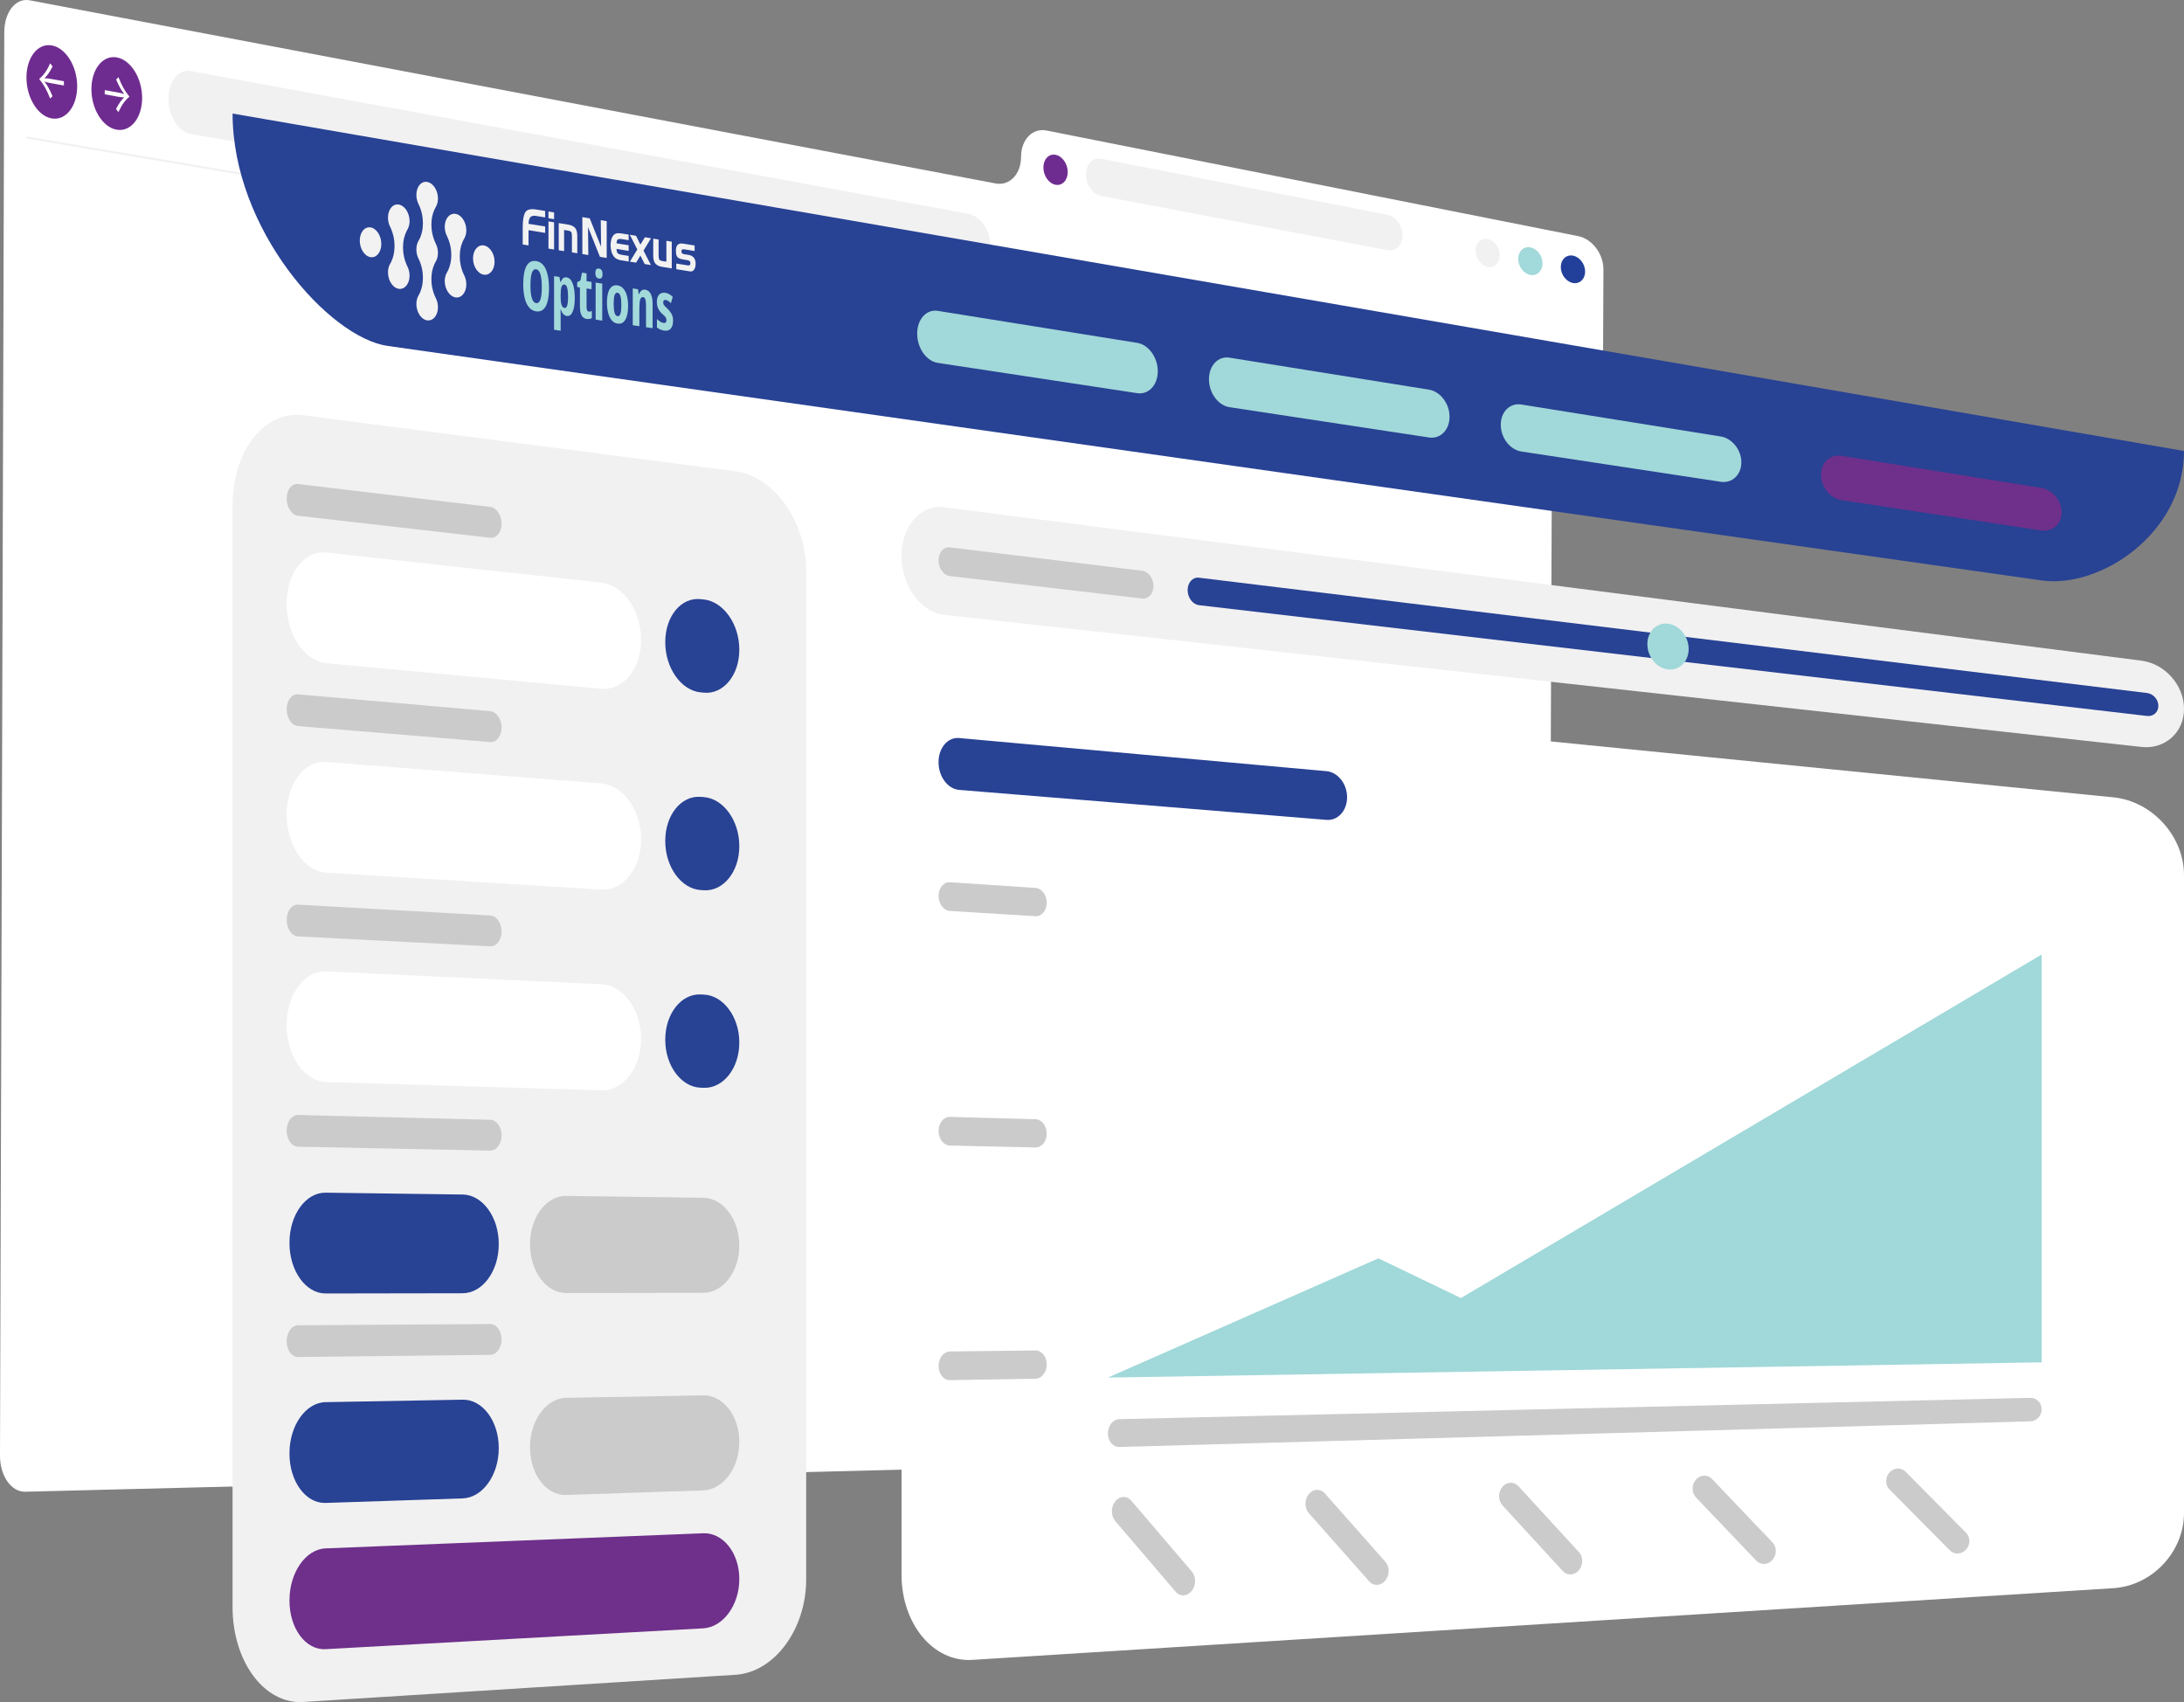<?xml version="1.0" encoding="utf-8"?>
<!-- Generator: Adobe Illustrator 23.0.1, SVG Export Plug-In . SVG Version: 6.00 Build 0)  -->
<svg version="1.1" id="Layer_1" xmlns="http://www.w3.org/2000/svg" xmlns:xlink="http://www.w3.org/1999/xlink" x="0px" y="0px"
	 viewBox="0 0 770 600" style="enable-background:new 0 0 770 600;" xml:space="preserve">
<rect x="0" y="0" width="770" height="600" fill="#808080" stroke="none"/>
<style type="text/css">
	.st0{fill:#FFFFFF;}
	.st1{fill:#6F2C90;}
	.st2{fill:#F1F1F2;}
	.st3{fill:#A2D9DA;}
	.st4{fill:#224099;}
	.st5{fill:none;stroke:#F1F1F2;stroke-width:0.714;stroke-miterlimit:10;}
	.st6{fill:#F1F1F1;}
	.st7{fill:#CBCBCB;}
	.st8{fill:#284294;}
	.st9{fill:#6E308B;}
	.st10{fill:#A1D8D9;}
	.st11{fill:#F2F2F2;}
</style>
<g>
	<g>
		<g>
			<g>
				<path class="st0" d="M556.4,83.24L368.97,46.01c-4.94-0.98-8.96,3.17-8.98,9.28v0c-0.02,6.11-4.04,10.31-8.98,9.38L10.49,0.11
					C5.55-0.83,1.53,4.21,1.51,11.36L0,513.11c-0.02,7.16,3.96,12.87,8.9,12.75l527.95-13.29c4.94-0.13,8.96-4.76,8.98-10.33
					l1.32-342.16c0.02-5.57,4.04-9.43,8.98-8.63l0,0c4.94,0.8,8.96-3.02,8.98-8.53L565.31,95C565.33,89.48,561.34,84.22,556.4,83.24
					z"/>
			</g>
			<g>
				<path class="st1" d="M376.44,60.68c-0.01,2.91-1.94,4.9-4.31,4.45c-2.37-0.45-4.28-3.19-4.27-6.11
					c0.01-2.92,1.94-4.92,4.31-4.45C374.54,55.03,376.45,57.77,376.44,60.68z"/>
			</g>
			<g>
				<path class="st2" d="M528.82,89.99c-0.01,2.7-1.94,4.52-4.31,4.07c-2.37-0.45-4.28-3.01-4.27-5.72
					c0.01-2.71,1.94-4.53,4.31-4.07C526.91,84.74,528.83,87.3,528.82,89.99z"/>
			</g>
			<g>
				<path class="st3" d="M543.84,92.88c-0.01,2.68-1.94,4.48-4.31,4.03c-2.37-0.45-4.28-2.99-4.27-5.68
					c0.01-2.69,1.94-4.49,4.31-4.03C541.94,87.66,543.85,90.2,543.84,92.88z"/>
			</g>
			<g>
				<path class="st4" d="M558.86,95.76c-0.01,2.66-1.94,4.44-4.31,4c-2.37-0.45-4.28-2.98-4.27-5.64c0.01-2.67,1.94-4.46,4.31-4
					C556.96,90.58,558.87,93.1,558.86,95.76z"/>
			</g>
			<path class="st2" d="M489.14,88.19L388.17,69.06c-2.92-0.55-5.3-3.95-5.29-7.54l0-0.07c0.01-3.59,2.41-6.06,5.34-5.49
				l100.97,19.77c2.92,0.57,5.3,3.82,5.29,7.22l0,0.07C494.47,86.42,492.06,88.74,489.14,88.19z"/>
		</g>
		<g>
			<g>
				<path class="st1" d="M50.11,34.58c-0.02,7.01-4.04,12-8.98,11.14c-4.94-0.86-8.92-7.28-8.9-14.34
					c0.02-7.06,4.04-12.05,8.98-11.14C46.14,21.15,50.13,27.57,50.11,34.58z"/>
			</g>
			<g>
				<path class="st0" d="M43.56,31.08c0.59,1.04,1.27,2.02,2.03,2.93l0,0.11c-0.77,0.64-1.45,1.37-2.04,2.2
					c-0.6,0.83-1.2,1.9-1.81,3.21l-0.82-1.11c0.99-1.94,1.94-3.3,2.88-4.08c-0.78-0.04-1.53-0.13-2.25-0.26l-4.62-0.83l0-1.48
					l4.62,0.83c0.72,0.13,1.47,0.31,2.25,0.55c-0.93-1.12-1.87-2.82-2.85-5.11l0.82-0.82C42.37,28.76,42.97,30.04,43.56,31.08z"/>
			</g>
		</g>
		<g>
			<g>
				<path class="st1" d="M9.33,27.29c0.02-7.13,4.04-12.18,8.97-11.27c4.94,0.91,8.93,7.38,8.91,14.46
					c-0.02,7.08-4.04,12.12-8.97,11.27C13.3,40.89,9.31,34.42,9.33,27.29z"/>
			</g>
			<g>
				<path class="st0" d="M15.89,30.86c-0.59-1.05-1.27-2.03-2.03-2.96v-0.11c0.77-0.65,1.45-1.4,2.04-2.23
					c0.6-0.84,1.2-1.92,1.81-3.24l0.82,1.12c-0.99,1.96-1.94,3.33-2.87,4.13c0.78,0.04,1.53,0.12,2.25,0.25l4.62,0.82l0,1.49
					l-4.62-0.82c-0.72-0.13-1.47-0.31-2.25-0.55c0.93,1.13,1.88,2.84,2.85,5.15l-0.82,0.83C17.08,33.2,16.48,31.9,15.89,30.86z"/>
			</g>
		</g>
		<path class="st2" d="M341.32,95.01L67.17,47.22c-4.29-0.75-7.78-6.34-7.76-12.43l0-0.12c0.02-6.09,3.54-10.42,7.83-9.63
			l274.14,50.32c4.29,0.78,7.78,5.8,7.76,11.16l0,0.11C349.13,91.98,345.6,95.75,341.32,95.01z"/>
		<g>
			<line class="st5" x1="9.27" y1="48.45" x2="551.53" y2="140.24"/>
		</g>
	</g>
	<g>
		<g>
			<path class="st0" d="M745.07,559.86l-402.29,25.28c-13.71,0.86-24.93-12.66-24.93-30.04V270.23c0-17.39,11.22-30.49,24.93-29.13
				l402.29,39.97c13.71,1.36,24.93,13.7,24.93,27.43v224.85C770,547.07,758.78,559,745.07,559.86z"/>
		</g>
		<g>
			<path class="st6" d="M259.3,590.39l-152.38,9.58c-13.71,0.86-24.93-14.22-24.93-33.52V178.23c0-19.3,11.22-33.63,24.93-31.85
				l152.38,19.75c13.71,1.78,24.93,17.68,24.93,35.34v355.26C284.23,574.38,273.01,589.53,259.3,590.39z"/>
		</g>
		<g>
			<path class="st7" d="M172.85,189.57l-67.79-7.76c-2.2-0.25-3.99-2.97-3.99-6.03v-0.06c0-3.07,1.8-5.36,3.99-5.1l67.79,8.08
				c2.2,0.26,3.99,2.9,3.99,5.87v0.06C176.84,187.6,175.04,189.82,172.85,189.57z"/>
		</g>
		<g>
			<path class="st7" d="M365.05,322.97l-30.15-1.85c-2.2-0.13-3.99-2.51-3.99-5.28v-0.06c0-2.77,1.8-4.91,3.99-4.77l30.15,1.99
				c2.2,0.15,3.99,2.49,3.99,5.21v0.05C369.04,320.99,367.24,323.11,365.05,322.97z"/>
		</g>
		<g>
			<path class="st7" d="M365.05,404.5l-30.15-0.68c-2.2-0.05-3.99-2.35-3.99-5.12v-0.06c0-2.77,1.8-4.98,3.99-4.92l30.15,0.82
				c2.2,0.06,3.99,2.33,3.99,5.05v0.05C369.04,402.37,367.24,404.55,365.05,404.5z"/>
		</g>
		<g>
			<path class="st7" d="M365.05,486.03l-30.15,0.49c-2.2,0.04-3.99-2.2-3.99-4.97v-0.06c0-2.77,1.8-5.05,3.99-5.08l30.15-0.35
				c2.2-0.03,3.99,2.18,3.99,4.9v0.05C369.04,483.74,367.24,486,365.05,486.03z"/>
		</g>
		<g>
			<path class="st7" d="M414.5,561.13l-21.32-24.95c-1.55-1.84-1.55-4.95,0-6.91l0.03-0.04c1.55-1.96,4.09-2.05,5.65-0.21
				l21.32,24.95c1.55,1.8,1.55,4.86,0,6.82l-0.03,0.04C418.59,562.79,416.05,562.93,414.5,561.13z"/>
		</g>
		<g>
			<path class="st7" d="M482.75,557.49l-21.32-24.09c-1.55-1.78-1.55-4.78,0-6.68l0.03-0.04c1.55-1.89,4.09-1.99,5.65-0.21
				l21.32,24.09c1.55,1.73,1.55,4.7,0,6.59l-0.03,0.04C486.84,559.09,484.3,559.22,482.75,557.49z"/>
		</g>
		<g>
			<path class="st7" d="M551,553.85l-21.32-23.23c-1.55-1.71-1.55-4.62,0-6.45l0.03-0.04c1.55-1.83,4.09-1.92,5.65-0.21l21.32,23.23
				c1.55,1.67,1.55,4.53,0,6.36l-0.03,0.04C555.09,555.38,552.55,555.52,551,553.85z"/>
		</g>
		<g>
			<path class="st7" d="M619.24,550.21l-21.32-22.37c-1.55-1.65-1.55-4.45,0-6.23l0.03-0.04c1.55-1.77,4.09-1.86,5.65-0.21
				l21.32,22.37c1.55,1.61,1.55,4.37,0,6.14l-0.03,0.04C623.34,551.68,620.8,551.82,619.24,550.21z"/>
		</g>
		<g>
			<path class="st7" d="M687.49,546.57l-21.32-21.51c-1.55-1.59-1.55-4.29,0-6l0.03-0.03c1.55-1.71,4.09-1.8,5.65-0.21l21.32,21.51
				c1.55,1.55,1.55,4.2,0,5.91l-0.03,0.03C691.59,547.98,689.05,548.12,687.49,546.57z"/>
		</g>
		<g>
			<path class="st0" d="M212.04,242.8l-97.01-9.01c-7.69-0.71-13.97-10.08-13.97-20.81v-0.22c0-10.73,6.29-18.82,13.97-17.98
				l97.01,10.62c7.69,0.84,13.97,9.84,13.97,20.01v0.2C226.02,235.78,219.73,243.51,212.04,242.8z"/>
		</g>
		<g>
			<path class="st8" d="M248.17,244.18l-1.14-0.11c-6.86-0.64-12.48-8.57-12.48-17.6v-0.18c0-9.04,5.61-15.83,12.48-15.08l1.14,0.12
				c6.86,0.74,12.48,8.66,12.48,17.6v0.18C260.64,238.04,255.03,244.82,248.17,244.18z"/>
		</g>
		<g>
			<path class="st7" d="M172.85,261.58l-67.79-5.63c-2.2-0.18-3.99-2.84-3.99-5.91v-0.06c0-3.07,1.8-5.42,3.99-5.22l67.79,5.95
				c2.2,0.19,3.99,2.78,3.99,5.75v0.06C176.84,259.48,175.04,261.76,172.85,261.58z"/>
		</g>
		<g>
			<path class="st0" d="M212.04,313.58l-97.01-5.96c-7.69-0.47-13.97-9.64-13.97-20.37v-0.22c0-10.73,6.29-19.02,13.97-18.42
				l97.01,7.57c7.69,0.6,13.97,9.41,13.97,19.57v0.2C226.02,306.12,219.73,314.05,212.04,313.58z"/>
		</g>
		<g>
			<path class="st8" d="M248.17,313.83l-1.14-0.07c-6.86-0.43-12.48-8.17-12.48-17.21v-0.18c0-9.04,5.61-16,12.48-15.47l1.14,0.09
				c6.86,0.53,12.48,8.27,12.48,17.21v0.18C260.64,307.29,255.03,314.25,248.17,313.83z"/>
		</g>
		<g>
			<path class="st7" d="M172.85,333.59l-67.79-3.5c-2.2-0.11-3.99-2.71-3.99-5.78v-0.06c0-3.07,1.8-5.47,3.99-5.35l67.79,3.82
				c2.2,0.12,3.99,2.65,3.99,5.62v0.06C176.84,331.37,175.04,333.7,172.85,333.59z"/>
		</g>
		<g>
			<path class="st7" d="M172.85,405.6l-67.79-1.37c-2.2-0.04-3.99-2.59-3.99-5.65v-0.06c0-3.07,1.8-5.53,3.99-5.47l67.79,1.69
				c2.2,0.05,3.99,2.53,3.99,5.49v0.06C176.84,403.25,175.04,405.65,172.85,405.6z"/>
		</g>
		<g>
			<path class="st0" d="M212.04,384.36l-97.01-2.91c-7.69-0.23-13.97-9.2-13.97-19.93v-0.22c0-10.73,6.29-19.22,13.97-18.86
				l97.01,4.52c7.69,0.36,13.97,8.97,13.97,19.13v0.2C226.02,376.46,219.73,384.59,212.04,384.36z"/>
		</g>
		<g>
			<path class="st8" d="M248.17,383.47l-1.14-0.04c-6.86-0.21-12.48-7.78-12.48-16.82v-0.18c0-9.04,5.61-16.18,12.48-15.87
				l1.14,0.05c6.86,0.31,12.48,7.88,12.48,16.81v0.18C260.64,376.55,255.03,383.68,248.17,383.47z"/>
		</g>
		<path class="st7" d="M247.92,455.74l-48.32,0.08c-7,0.01-12.73-7.68-12.73-17.1v-0.19c0-9.42,5.73-17.05,12.73-16.95l48.32,0.65
			c7,0.09,12.73,7.63,12.73,16.74v0.18C260.64,448.26,254.92,455.73,247.92,455.74z"/>
		<g>
			<path class="st8" d="M163.11,455.89l-48.32,0.08c-7,0.01-12.73-7.97-12.73-17.74v-0.2c0-9.77,5.73-17.68,12.73-17.59l48.32,0.65
				c7,0.09,12.73,7.91,12.73,17.38v0.19C175.84,448.13,170.11,455.88,163.11,455.89z"/>
		</g>
		<g>
			<path class="st7" d="M172.85,477.61l-67.79,0.76c-2.2,0.02-3.99-2.46-3.99-5.53v-0.06c0-3.07,1.8-5.59,3.99-5.6l67.79-0.44
				c2.2-0.01,3.99,2.4,3.99,5.37v0.06C176.84,475.14,175.04,477.59,172.85,477.61z"/>
		</g>
		<g>
			<path class="st7" d="M715.82,501.05l-321.21,9.04c-2.2,0.06-3.99-2.09-3.99-4.78v-0.05c0-2.69,1.8-4.93,3.99-4.98l321.21-7.52
				c2.2-0.05,3.99,1.76,3.99,4.02v0.05C719.82,499.09,718.02,500.99,715.82,501.05z"/>
		</g>
		<path class="st7" d="M247.92,525.39L199.6,527c-7,0.23-12.73-7.28-12.73-16.7v-0.19c0-9.42,5.73-17.23,12.73-17.35l48.32-0.87
			c7-0.13,12.73,7.23,12.73,16.34v0.18C260.64,517.52,254.92,525.16,247.92,525.39z"/>
		<g>
			<path class="st8" d="M163.11,528.21l-48.32,1.6c-7,0.23-12.73-7.57-12.73-17.34v-0.2c0-9.77,5.73-17.86,12.73-17.99l48.32-0.87
				c7-0.13,12.73,7.51,12.73,16.98v0.19C175.84,520.04,170.11,527.98,163.11,528.21z"/>
		</g>
		<g>
			<path class="st9" d="M247.92,574.02l-133.13,7.34c-7,0.39-12.73-7.29-12.73-17.06v-0.2c0-9.77,5.73-17.99,12.73-18.27
				l133.13-5.33c7-0.28,12.73,6.95,12.73,16.06v0.18C260.64,565.86,254.92,573.63,247.92,574.02z"/>
		</g>
		<g>
			<g>
				<path class="st6" d="M755.03,263.31l-422.2-46.58c-8.23-0.91-14.97-10.2-14.97-20.64v-0.21c0-10.44,6.74-18.12,14.97-17.07
					l422.2,54.09c8.23,1.06,14.97,8.66,14.97,16.9v0.17C770,258.22,763.26,264.22,755.03,263.31z"/>
			</g>
			<g>
				<path class="st7" d="M402.68,210.99l-67.79-7.92c-2.2-0.26-3.99-2.73-3.99-5.5v-0.06c0-2.77,1.8-4.81,3.99-4.55l67.79,8.24
					c2.2,0.27,3.99,2.67,3.99,5.34v0.05C406.68,209.27,404.88,211.25,402.68,210.99z"/>
			</g>
			<g>
				<path class="st8" d="M756.97,252.39l-334.26-39.06c-2.2-0.26-3.99-2.64-3.99-5.29v-0.05c0-2.65,1.8-4.61,3.99-4.34l334.26,40.65
					c2.2,0.27,3.99,2.29,3.99,4.5v0.04C760.97,251.05,759.17,252.65,756.97,252.39z"/>
			</g>
			<g>
				<path class="st10" d="M595.36,228.79c0,4.44-3.26,7.66-7.28,7.2c-4.02-0.46-7.28-4.46-7.28-8.93s3.26-7.69,7.28-7.2
					C592.11,220.36,595.36,224.36,595.36,228.79z"/>
			</g>
		</g>
		<g>
			<path class="st8" d="M467.69,289.02l-129.55-10.57c-3.98-0.32-7.24-4.69-7.24-9.71v-0.1c0-5.02,3.26-8.83,7.24-8.47l129.55,11.68
				c3.98,0.36,7.24,4.48,7.24,9.16v0.09C474.93,285.79,471.67,289.35,467.69,289.02z"/>
		</g>
		<g>
			<polygon class="st10" points="390.62,485.62 485.97,443.59 515.07,457.58 719.82,336.48 719.82,480.25 			"/>
		</g>
	</g>
	<g>
		<g>
			<path class="st8" d="M770,158.98L770,158.98c0,29.01-29.48,48.56-50.18,45.63l-583.12-82.66c-20.7-2.93-54.7-41.13-54.7-81.92v0
				L770,158.98z"/>
		</g>
		<g>
			<path class="st10" d="M400.95,138.6l-70.34-10.68c-3.98-0.6-7.24-5.22-7.24-10.25v-0.1c0-5.03,3.26-8.63,7.24-7.99l70.34,11.28
				c3.98,0.64,7.24,5.12,7.24,9.95v0.1C408.18,135.75,404.93,139.21,400.95,138.6z"/>
		</g>
		<g>
			<path class="st10" d="M503.82,154.22l-70.34-10.68c-3.98-0.6-7.24-5.02-7.24-9.81v-0.1c0-4.79,3.26-8.19,7.24-7.55l70.34,11.28
				c3.98,0.64,7.24,4.92,7.24,9.51v0.09C511.06,151.57,507.8,154.83,503.82,154.22z"/>
		</g>
		<g>
			<path class="st10" d="M606.7,169.84l-70.34-10.68c-3.98-0.6-7.24-4.82-7.24-9.37v-0.09c0-4.55,3.26-7.75,7.24-7.11l70.34,11.28
				c3.98,0.64,7.24,4.72,7.24,9.07v0.09C613.93,167.38,610.68,170.45,606.7,169.84z"/>
		</g>
		<g>
			<path class="st9" d="M719.61,186.99l-70.34-10.68c-3.98-0.6-7.24-4.6-7.24-8.89v-0.09c0-4.28,3.26-7.27,7.24-6.63l70.34,11.28
				c3.98,0.64,7.24,4.5,7.24,8.59v0.08C726.84,184.75,723.59,187.59,719.61,186.99z"/>
		</g>
		<g>
			<g>
				<path class="st11" d="M130.64,80.16c-2.1-0.33-3.8,1.75-3.8,4.65c0,2.9,1.7,5.51,3.8,5.84s3.8-1.75,3.8-4.65
					C134.44,83.11,132.74,80.49,130.64,80.16z"/>
				<path class="st11" d="M143.6,81c0.08-0.13,0.16-0.27,0.23-0.42c0.4-0.82,0.61-1.84,0.56-2.97c-0.12-2.61-1.64-4.96-3.53-5.45
					c-2.22-0.57-4.07,1.54-4.07,4.55c0,0.98,0.2,1.93,0.54,2.77c0.08,0.2,0.17,0.4,0.27,0.58c0.07,0.12,0.13,0.25,0.19,0.38
					c0.84,1.92,1.31,4.01,1.31,6.13c0,0.05,0,0.1,0,0.15c0,0.05,0,0.1,0,0.15c0,2.12-0.47,4.06-1.31,5.72
					c-0.06,0.11-0.12,0.22-0.19,0.32c-0.1,0.16-0.19,0.32-0.27,0.5c-0.34,0.73-0.54,1.62-0.54,2.6c0,3.01,1.85,5.7,4.07,5.83
					c1.89,0.11,3.41-1.77,3.53-4.34c0.05-1.12-0.16-2.21-0.56-3.15c-0.07-0.17-0.15-0.33-0.23-0.49c-0.05-0.11-0.11-0.21-0.16-0.32
					c-0.86-1.94-1.35-4.05-1.35-6.21c0-0.05,0-0.1,0-0.14c0-0.05,0-0.1,0-0.14c0-2.15,0.49-4.11,1.35-5.78
					C143.49,81.18,143.55,81.09,143.6,81z"/>
				<path class="st11" d="M170.57,86.52c-2.1-0.33-3.8,1.71-3.8,4.56c0,2.85,1.7,5.43,3.8,5.75s3.8-1.71,3.8-4.56
					C174.37,89.43,172.67,86.85,170.57,86.52z"/>
				<path class="st11" d="M163.7,84.06c0.06-0.11,0.12-0.22,0.17-0.33c0.34-0.72,0.54-1.59,0.54-2.56c0-2.97-1.85-5.66-4.07-5.82
					c-1.89-0.13-3.41,1.71-3.53,4.27c-0.05,1.11,0.16,2.2,0.56,3.14c0.05,0.12,0.1,0.23,0.16,0.34c0.18,0.38,0.37,0.76,0.52,1.16
					c0.68,1.74,1.06,3.59,1.06,5.48c0,0.05,0,0.09,0,0.14c0,0.05,0,0.1,0,0.14c0,1.89-0.38,3.62-1.06,5.14
					c-0.16,0.35-0.34,0.67-0.52,0.99c-0.06,0.1-0.11,0.19-0.16,0.3c-0.4,0.82-0.61,1.83-0.56,2.96c0.12,2.59,1.64,4.91,3.53,5.38
					c2.22,0.54,4.07-1.57,4.07-4.54c0-0.97-0.2-1.91-0.54-2.73c-0.05-0.13-0.11-0.26-0.17-0.39c-0.24-0.49-0.48-1-0.67-1.53
					c-0.6-1.63-0.92-3.35-0.92-5.1c0-0.05,0-0.1,0-0.15c0-0.05,0-0.1,0-0.15c0-1.75,0.33-3.37,0.92-4.81
					C163.22,84.91,163.46,84.48,163.7,84.06z"/>
				<path class="st11" d="M153.68,72.88c0.06-0.09,0.11-0.19,0.16-0.29c0.4-0.81,0.61-1.83,0.56-2.96c-0.12-2.6-1.64-4.95-3.53-5.44
					c-2.22-0.58-4.07,1.51-4.07,4.51c0,0.98,0.2,1.92,0.54,2.76c0.05,0.13,0.11,0.26,0.17,0.39c0.24,0.5,0.48,1.01,0.67,1.54
					c0.6,1.64,0.92,3.38,0.92,5.14c0,0.05,0,0.1,0,0.15c0,0.05,0,0.1,0,0.15c0,1.76-0.33,3.39-0.92,4.84
					c-0.19,0.47-0.43,0.9-0.67,1.32c-0.06,0.11-0.12,0.22-0.17,0.34c-0.31,0.66-0.5,1.45-0.53,2.32c0,0.05,0,0.1,0,0.14
					c0,0.04,0,0.08,0,0.12c0,0.01,0,0.01,0,0.02c0,0.01,0,0.01,0,0.02c0,0.04,0,0.08,0,0.12c0,0.05,0,0.1,0,0.14
					c0.03,0.88,0.22,1.73,0.53,2.49c0.05,0.13,0.11,0.26,0.17,0.39c0.24,0.5,0.48,1,0.67,1.54c0.6,1.64,0.92,3.37,0.92,5.13
					c0,0.05,0,0.1,0,0.15c0,0.05,0,0.1,0,0.15c0,1.76-0.33,3.4-0.92,4.85c-0.19,0.47-0.43,0.91-0.67,1.33
					c-0.06,0.11-0.12,0.22-0.17,0.34c-0.34,0.73-0.54,1.61-0.54,2.59c0,3,1.85,5.67,4.07,5.79c1.89,0.1,3.41-1.77,3.53-4.33
					c0.05-1.11-0.16-2.2-0.56-3.13c-0.05-0.12-0.1-0.23-0.16-0.34c-0.18-0.38-0.37-0.76-0.52-1.15c-0.68-1.74-1.06-3.59-1.06-5.48
					c0-0.05,0-0.1,0-0.14c0-0.05,0-0.1,0-0.14c0-1.89,0.38-3.63,1.06-5.16c0.16-0.35,0.34-0.67,0.52-0.99
					c0.06-0.1,0.11-0.19,0.16-0.3c0.36-0.74,0.57-1.65,0.56-2.65c0-1-0.2-1.98-0.56-2.83c-0.05-0.12-0.1-0.23-0.16-0.34
					c-0.18-0.38-0.37-0.76-0.52-1.16c-0.68-1.74-1.06-3.6-1.06-5.49c0-0.05,0-0.1,0-0.14c0-0.05,0-0.1,0-0.14
					c0-1.89,0.38-3.63,1.06-5.15C153.32,73.52,153.5,73.2,153.68,72.88z"/>
			</g>
			<g>
				<g>
					<path class="st11" d="M185.18,74.86c0.59-1,1.89-1.33,3.9-1l3.12,0.5v2.28l-3.3-0.54c-0.86-0.12-1.49,0.03-1.89,0.44
						c-0.4,0.41-0.63,1.19-0.67,2.36l5.87,0.94v2.26l-5.87-0.95v5.37l-2.05-0.33v-6.04C184.29,77.62,184.59,75.86,185.18,74.86z"/>
					<path class="st11" d="M193.37,76.94v-2.39l1.98,0.33v2.38L193.37,76.94z M193.37,87.64v-9.6l1.98,0.33v9.59L193.37,87.64z"/>
					<path class="st11" d="M200.54,79.22c0.94,0.17,1.67,0.54,2.2,1.11c0.52,0.57,0.79,1.54,0.79,2.9v6.04l-1.89-0.3v-5.75
						c0-0.67-0.08-1.13-0.24-1.38c-0.16-0.26-0.5-0.43-1-0.51l-1.52-0.27v7.47l-1.89-0.3v-9.59L200.54,79.22z"/>
					<path class="st11" d="M207.92,76.97l3.99,9.99l-0.1-9.34l2.09,0.35v12.96l-2.38-0.38l-4.2-10.5l0.1,9.85l-2.1-0.34V76.54
						L207.92,76.97z"/>
					<path class="st11" d="M217.41,91.25c-0.48-0.24-0.89-0.65-1.26-1.22c-0.29-0.47-0.5-0.98-0.63-1.54
						c-0.13-0.56-0.21-1.13-0.24-1.7c0-0.06,0-0.12,0-0.18c0-0.06,0-0.12,0-0.18c0-0.08,0-0.17,0-0.24c0-0.08,0-0.16,0.01-0.24
						c0.03-0.54,0.11-1.06,0.24-1.56c0.13-0.5,0.34-0.93,0.62-1.3c0.36-0.47,0.78-0.75,1.26-0.83c0.48-0.08,0.97-0.08,1.47,0
						l2.76,0.44v1.98l-2.5-0.41c-0.53-0.07-0.95-0.04-1.26,0.11c-0.32,0.15-0.48,0.61-0.5,1.4l4.26,0.68v1.98l-4.26-0.69
						c0.02,0.83,0.18,1.36,0.48,1.59c0.3,0.23,0.72,0.39,1.28,0.48l2.51,0.39v1.98l-2.76-0.44
						C218.38,91.65,217.89,91.49,217.41,91.25z"/>
					<path class="st11" d="M222.05,82.76l2.2,0.36l1.53,3.11l1.58-2.6l2.17,0.36l-2.65,4.36l2.61,5.08l-2.2-0.35l-1.51-2.99
						l-1.52,2.5l-2.19-0.35l2.63-4.3L222.05,82.76z"/>
					<path class="st11" d="M233.28,94.04c-0.91-0.15-1.64-0.5-2.17-1.07c-0.53-0.56-0.8-1.51-0.8-2.85v-6l1.89,0.31v5.78
						c0,0.63,0.09,1.07,0.27,1.32c0.18,0.24,0.5,0.4,0.96,0.48l1.52,0.23v-7.35l1.89,0.31v9.42L233.28,94.04z"/>
					<path class="st11" d="M242.4,93.54c0.02,0.01,0.04,0.02,0.05,0.03c0.02,0,0.04,0.01,0.05,0.01c0.23,0.02,0.43-0.01,0.62-0.1
						c0.19-0.09,0.29-0.32,0.29-0.68c0-0.34-0.09-0.59-0.27-0.74c-0.18-0.15-0.38-0.25-0.58-0.31c-0.03,0-0.05-0.01-0.08-0.01
						s-0.05-0.01-0.08-0.01l-1.63-0.28c-0.76-0.11-1.36-0.35-1.8-0.7c-0.44-0.36-0.66-1.12-0.67-2.29c-0.01-1.1,0.22-1.83,0.68-2.21
						c0.46-0.38,1.08-0.5,1.85-0.37l4.06,0.65v1.96l-3.34-0.55c-0.03,0.01-0.05,0.01-0.07,0.01c-0.02,0-0.05-0.01-0.07-0.01
						c-0.06-0.01-0.12-0.02-0.18-0.03c-0.06-0.01-0.12-0.02-0.2-0.03c-0.16-0.01-0.32,0.01-0.47,0.07c-0.15,0.06-0.25,0.2-0.29,0.42
						c-0.07,0.4-0.01,0.7,0.19,0.89c0.2,0.19,0.43,0.3,0.69,0.34l1.71,0.26c0.67,0.12,1.23,0.42,1.68,0.89
						c0.45,0.47,0.69,1.2,0.72,2.17c0,0.01,0,0.02,0,0.03c0,0.01,0,0.01,0,0.03c0.01,0.76-0.16,1.43-0.5,1.99
						c-0.34,0.57-0.83,0.8-1.46,0.7l-4.87-0.78V92.9L242.4,93.54z"/>
				</g>
				<g>
					<path class="st3" d="M193.56,101.59c0,1.83-0.16,3.38-0.49,4.65c-0.33,1.27-0.83,2.22-1.51,2.83
						c-0.68,0.61-1.52,0.84-2.54,0.69c-1.03-0.15-1.88-0.64-2.55-1.47c-0.68-0.83-1.18-1.93-1.51-3.32
						c-0.33-1.39-0.49-2.99-0.49-4.81c0-2.9,0.39-5.03,1.16-6.41c0.77-1.37,1.9-1.94,3.4-1.71c1.54,0.24,2.68,1.21,3.42,2.91
						C193.19,96.66,193.56,98.87,193.56,101.59z M187.02,100.59c0,3.97,0.67,6.06,2.01,6.26c0.66,0.1,1.15-0.31,1.49-1.23
						c0.33-0.92,0.5-2.39,0.5-4.41c0-3.98-0.66-6.07-1.99-6.28C187.69,94.71,187.02,96.6,187.02,100.59z"/>
					<path class="st3" d="M199.77,97.78c0.92,0.14,1.63,0.85,2.13,2.12c0.5,1.27,0.75,2.99,0.75,5.16c0,2.11-0.25,3.72-0.75,4.84
						c-0.5,1.12-1.19,1.62-2.06,1.49c-0.44-0.07-0.85-0.29-1.22-0.66c-0.37-0.38-0.68-0.92-0.93-1.63l-0.09-0.01
						c0.02,0.52,0.04,0.96,0.05,1.33c0.01,0.37,0.02,0.67,0.02,0.91v5.26l-2.33-0.34V97.33l1.88,0.29l0.34,1.78l0.13,0.02
						c0.3-0.72,0.61-1.19,0.93-1.41C198.94,97.79,199.32,97.71,199.77,97.78z M199.03,100.3c-0.48-0.07-0.82,0.18-1.04,0.75
						c-0.22,0.58-0.32,1.53-0.32,2.88v0.65c0,1.31,0.11,2.29,0.33,2.92c0.22,0.63,0.56,0.99,1.03,1.06
						c0.84,0.13,1.25-1.15,1.25-3.84C200.29,101.9,199.87,100.43,199.03,100.3z"/>
					<path class="st3" d="M207.58,109.83c0.33,0.05,0.7-0.01,1.09-0.19v2.48c-0.54,0.32-1.15,0.42-1.83,0.32
						c-0.84-0.13-1.44-0.56-1.82-1.29c-0.38-0.73-0.56-1.8-0.56-3.21v-6.61l-0.97-0.15v-1.68l1.15-0.63l0.56-2.76l1.6,0.25v2.75
						l1.76,0.27v2.58l-1.76-0.27v6.48c0,0.51,0.06,0.9,0.18,1.17C207.09,109.63,207.29,109.78,207.58,109.83z"/>
					<path class="st3" d="M211.17,94.67c0.85,0.13,1.27,0.8,1.27,1.99c0,1.16-0.42,1.67-1.27,1.54c-0.85-0.13-1.27-0.78-1.27-1.94
						C209.89,95.07,210.32,94.54,211.17,94.67z M212.33,99.98v13.04l-2.33-0.35V99.62L212.33,99.98z"/>
					<path class="st3" d="M221.45,107.87c0,1.2-0.12,2.3-0.37,3.29c-0.25,0.99-0.64,1.76-1.19,2.3c-0.55,0.54-1.28,0.75-2.19,0.61
						c-0.85-0.13-1.55-0.54-2.1-1.24c-0.55-0.7-0.96-1.59-1.22-2.66c-0.26-1.07-0.39-2.22-0.39-3.44c0-1.32,0.13-2.46,0.39-3.43
						c0.26-0.97,0.66-1.7,1.22-2.18c0.56-0.48,1.27-0.66,2.14-0.52c1.14,0.18,2.04,0.89,2.71,2.15
						C221.12,103.99,221.45,105.7,221.45,107.87z M216.36,107.14c0,1.35,0.11,2.39,0.32,3.12c0.22,0.73,0.56,1.13,1.04,1.2
						c0.48,0.07,0.82-0.22,1.03-0.88c0.21-0.66,0.31-1.68,0.31-3.08c0-1.36-0.1-2.4-0.31-3.12c-0.21-0.71-0.55-1.11-1.03-1.18
						c-0.48-0.07-0.82,0.21-1.04,0.85C216.47,104.7,216.36,105.72,216.36,107.14z"/>
					<path class="st3" d="M227.51,102.12c0.82,0.13,1.46,0.62,1.91,1.48c0.45,0.86,0.67,2.04,0.67,3.54v8.56l-2.33-0.35v-7.67
						c0-0.92-0.07-1.62-0.22-2.11c-0.14-0.49-0.41-0.76-0.79-0.82c-0.49-0.08-0.83,0.19-1.03,0.8c-0.2,0.61-0.3,1.68-0.3,3.21V115
						l-2.33-0.35v-12.98l1.85,0.29l0.25,1.7l0.14,0.02C225.79,102.48,226.51,101.96,227.51,102.12z"/>
					<path class="st3" d="M237.3,113.01c0,1.31-0.28,2.26-0.83,2.86c-0.56,0.6-1.32,0.83-2.3,0.68c-0.97-0.15-1.82-0.52-2.56-1.12
						v-2.98c0.31,0.33,0.68,0.63,1.09,0.9c0.42,0.27,0.84,0.43,1.25,0.5c0.68,0.1,1.02-0.24,1.02-1.03c0-0.31-0.09-0.62-0.26-0.92
						c-0.17-0.3-0.58-0.71-1.21-1.24c-0.61-0.53-1.08-1.14-1.42-1.82c-0.33-0.68-0.5-1.49-0.5-2.42c0-1.13,0.27-1.99,0.81-2.56
						c0.54-0.57,1.27-0.78,2.2-0.64c0.48,0.07,0.93,0.23,1.34,0.47c0.42,0.24,0.84,0.56,1.25,0.95l-0.65,2.26
						c-0.28-0.29-0.57-0.55-0.88-0.76c-0.31-0.21-0.63-0.35-0.95-0.4c-0.59-0.09-0.88,0.2-0.88,0.88c0,0.22,0.04,0.42,0.11,0.6
						c0.07,0.18,0.21,0.38,0.41,0.61c0.2,0.23,0.51,0.53,0.91,0.91c0.6,0.55,1.08,1.15,1.46,1.81
						C237.11,111.2,237.3,112.02,237.3,113.01z"/>
				</g>
			</g>
		</g>
	</g>
</g>
</svg>
